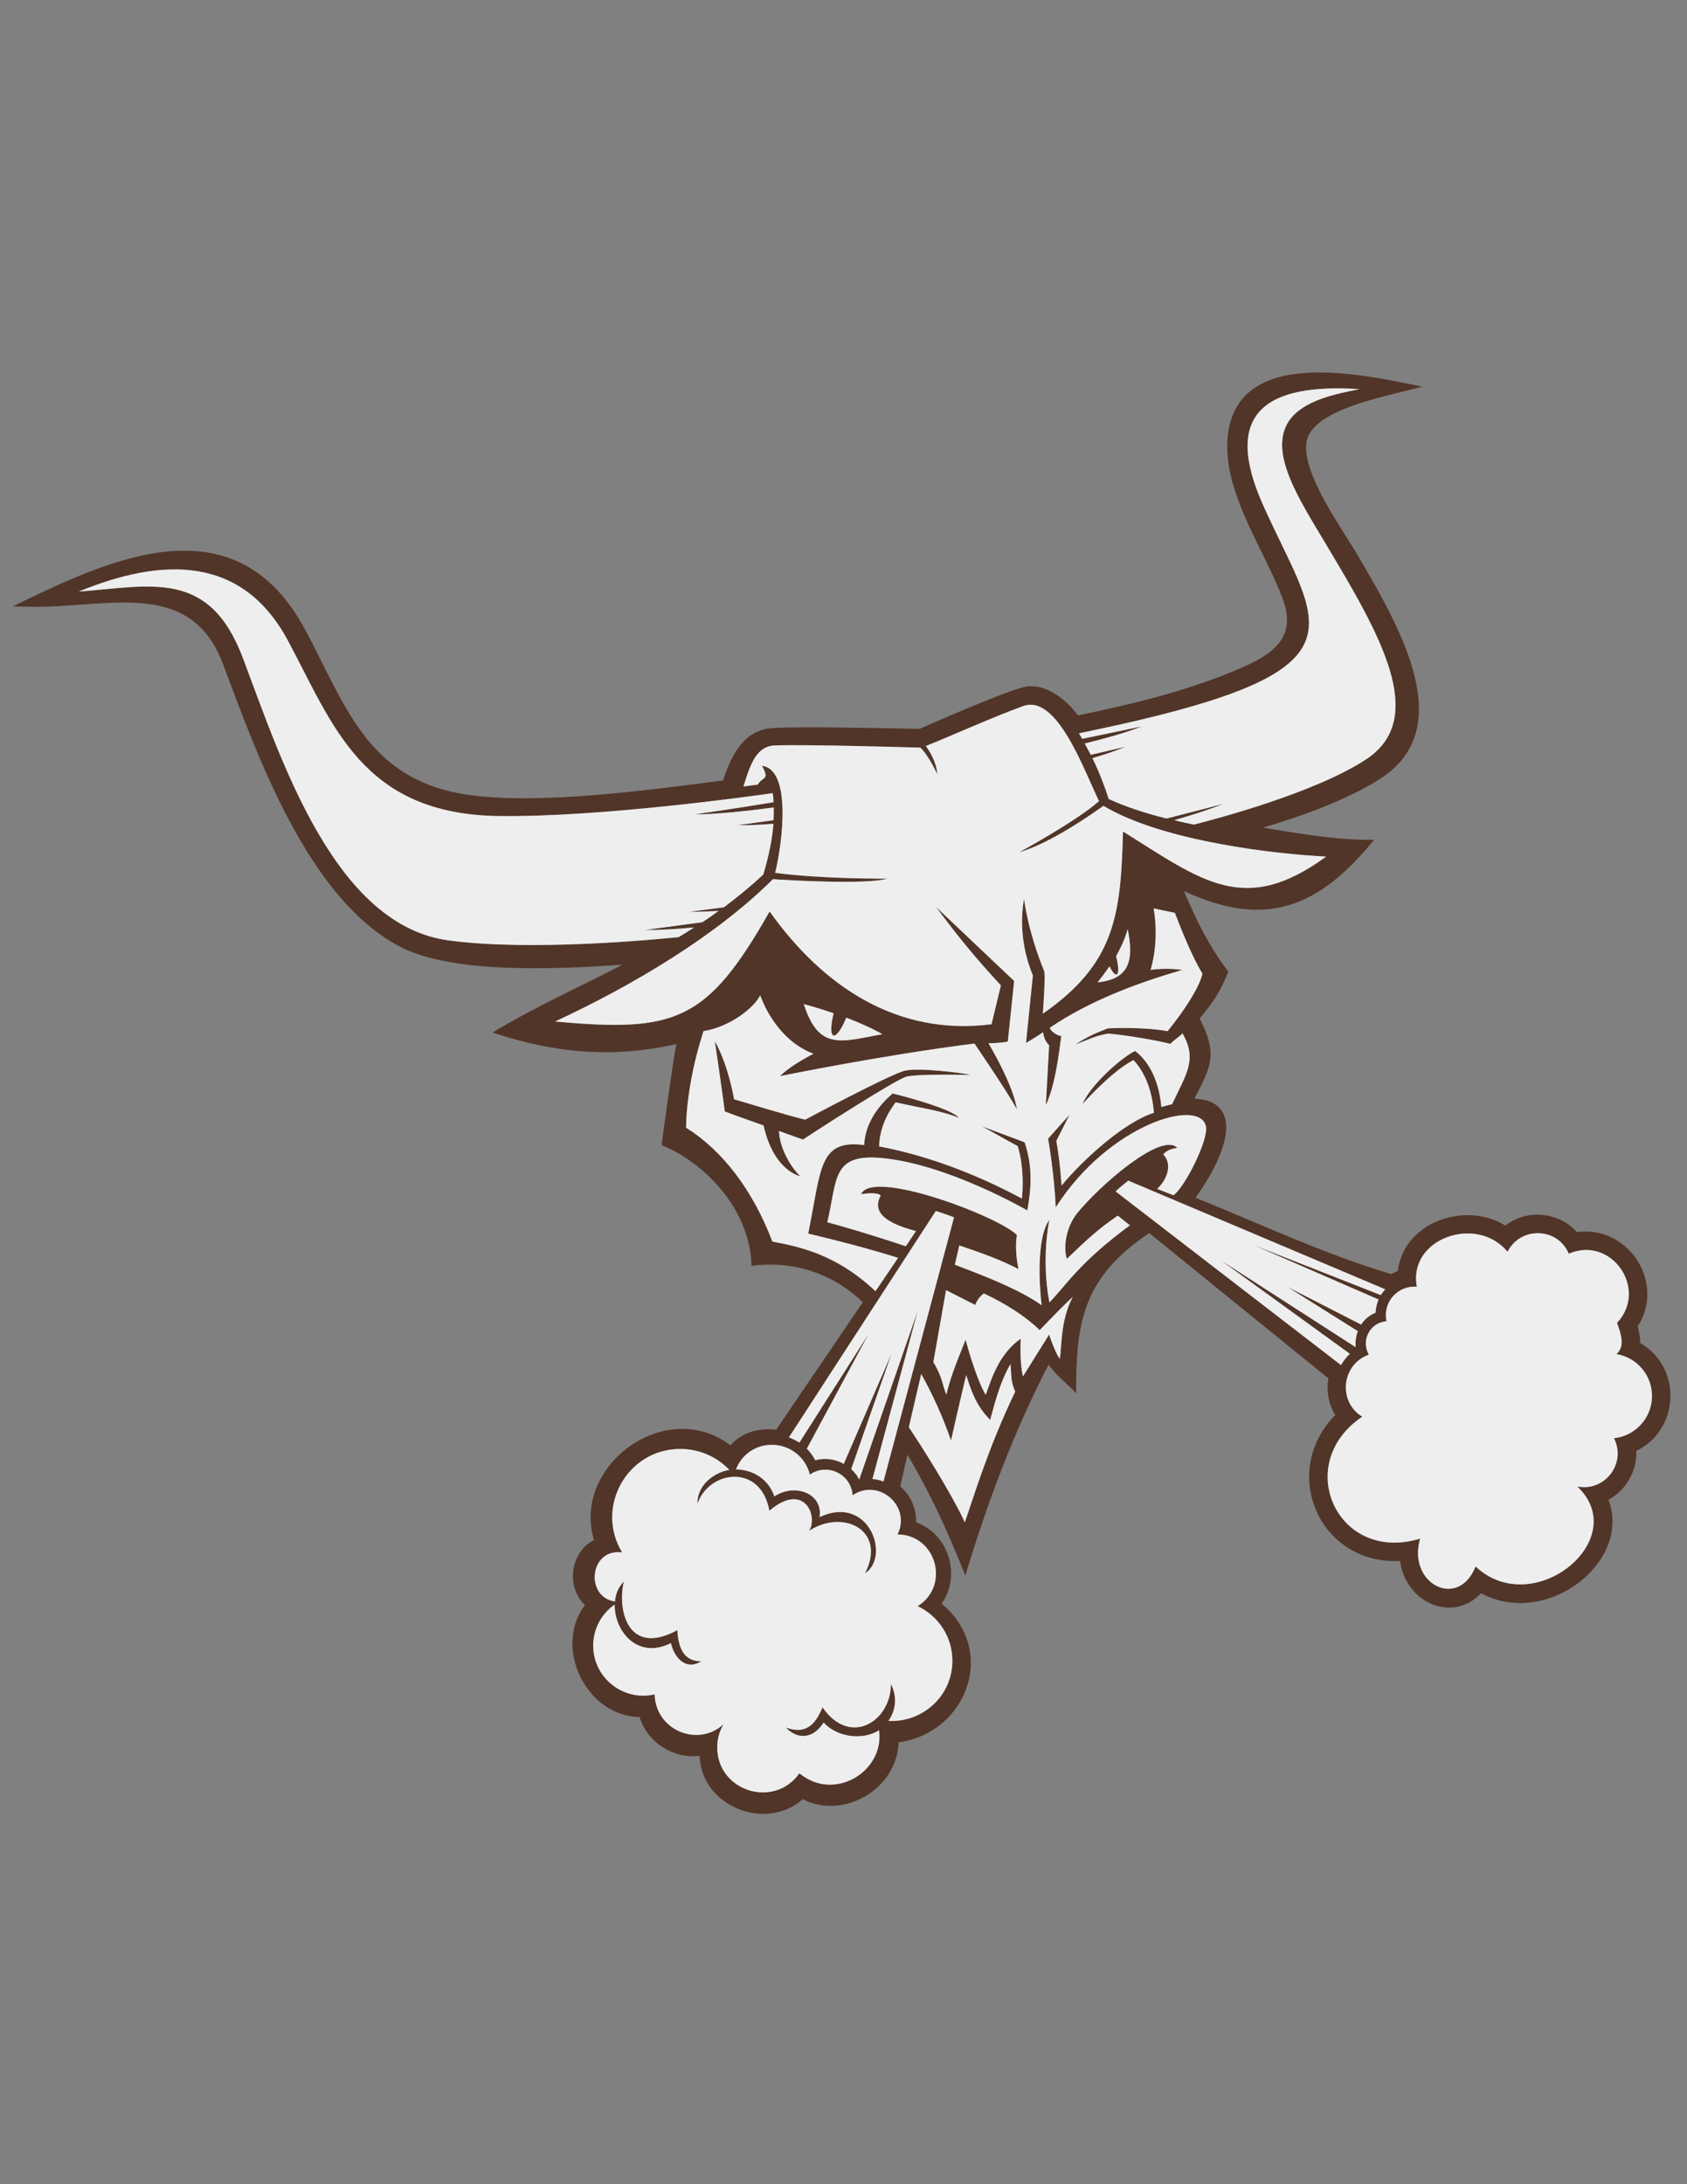 <?xml version="1.0" encoding="utf-8"?>
<!-- Generator: Adobe Illustrator 21.1.0, SVG Export Plug-In . SVG Version: 6.00 Build 0)  -->
<svg version="1.1" id="Layer_1" xmlns="http://www.w3.org/2000/svg" xmlns:xlink="http://www.w3.org/1999/xlink" x="0px" y="0px"
	 viewBox="0 0 612 792" enable-background="new 0 0 612 792" xml:space="preserve">
<rect x="0" y="0" width="612" height="792" fill="#808080" stroke="none"/>
<g>
	<path fill="#513528" d="M595,487c0-2-0.3-4-0.9-6c5.9-9.1,4.1-20.7-3.6-28.2c-5-4.8-11.6-7-18.4-6c-6.6-7.4-18.2-8.5-26-2.4
		c-14.5-9-36.9-1.3-39,16.5c-0.7,0.2-1.5,0.6-2.4,1.1c-24.4-7.3-47.5-18.2-71-27.7c5.7-7.8,14.6-23.1,9.7-31.2
		c-2.1-3.5-6.2-4.6-10.1-4.7c5.6-11.2,8.9-15.5,1.9-29.1c5-6,7.6-9.8,10.4-17c-6.9-9-11.6-18.6-16.1-29.2
		c29.9,13.9,49.1,5.8,69-18.6c-13.9,0.2-26.7-2.2-40.3-4.4c13.9-4.1,30.1-9.9,42.2-17.5c28.5-18.1,8.7-53.5-9.1-83.3
		c-5.1-8.6-21.9-31.8-16.4-41.8s29-14,41-17.3c-21.6-4.4-68.1-15.2-70.6,19.1c-1.4,19.7,13.5,40.2,20.1,58
		c5.6,15.1-5.4,20.8-17.5,25.9c-17.9,7.5-37.8,12.3-56.8,16.2c-4.2-5.5-11.1-11.3-18.4-10.5c-5.8,0.6-39.1,15.4-39.1,15.4
		c-9.7-0.2-19.4-0.4-29.1-0.5c-8-0.1-16.1-0.2-24.1,0.2c-10.6,0.5-15.2,10.1-18.1,19c-25.7,3.3-69,9.4-95,4.8
		c-34.2-6.1-42-32.1-56.5-59.3c-25.3-47.3-70.4-26.1-106.2-8.6l6.6,0.1c27.8,0.5,57.6-10.6,69.6,20.5
		c12.5,33.4,30.7,84.7,63.8,102.5c18.9,10.2,56.6,8.5,81.2,6.8c-15.9,8.3-31.6,15.2-47.1,24.6c22.7,7.5,43.1,9.4,66.7,4.2
		c-0.8,2.6-5.4,36.6-5.4,36.6c17,7,32.4,24.7,32.6,43.8c15.1-2,29.6,2.7,40.4,13.2c-10.5,15.4-20.9,30.8-31.4,46.2
		c-6.3-0.6-12.4,0.8-16.6,5.7c-23.6-17.9-57.7,7.6-49.5,34.3c-8.6,4.4-10.3,17-3.3,23.6c-11.6,15.4,0.5,40.3,19.8,40.6
		c2.9,9.3,12.3,15.2,21.8,14.1c0.6,18.3,24,27.6,37.4,15.7c14.9,7.6,34.2-3.7,34.8-20.6c24.8-3.5,36-33.4,15.6-50.3
		c7.2-10.2,2.6-25.3-9.3-29.5c0.2-5-1.9-9.7-5.7-13l2.6-11.5c8.6,14.5,14.8,28.3,21,43.8c7.9-26.2,17.6-52.2,30.2-76.5
		c3,4.3,6.5,6.6,10,10.4c-0.2-26.8,3.1-42.3,26.5-58.1l65,52.7c-0.8,4.6,0.1,9.4,2.5,13.3c-20.4,20.7-5.7,54.4,23.5,52.9
		c2.1,15.4,19.2,22.6,29.4,11.7c23.6,12.8,54.8-11.2,46.2-33.9c6.4-3.4,10.4-10.4,10.1-17.7C609.4,518.5,610.3,495.7,595,487z
		 M419.9,259.5c76.1-19.1,56.7-35.2,38.3-76.4c-15-33.5,1.2-44.2,35-42c-8.3,1.7-20.3,3.9-25.5,11.4c-7.8,11.3,3.7,28.7,13,44.3
		c19.5,32.6,37.9,63.5,14.8,78.6c-18.5,12.1-54.1,21.5-62.4,23.6c-2.4-0.5-4.8-1-7.1-1.6c7-2,13.4-4.1,17.7-5.9
		c0,0-9.4,2.5-20.5,5.3c-8-2-15.2-4.4-21-7.1c-1.1-3.5-3.1-9.1-5.9-14.8c4.6-1.3,8.8-2.8,12-4.1c0,0-5.4,1.2-12.6,2.9
		c-0.7-1.3-1.4-2.7-2.2-4.1c7.3-1.8,15-3.9,20.7-6.2c0,0-10.8,2.3-21.6,4.5c-0.4-0.7-0.8-1.4-1.2-2C400.1,264.1,410,262,419.9,259.5
		z M162.8,341c-41.4-5.5-60.7-65.2-74.6-102.2c-12.2-32.5-33-26.3-59.6-24.3c30-12.3,59.2-13.4,75.9,17.9
		c16.4,30.6,26.9,62.8,76.4,63.5c36.7,0.5,92.6-7.3,99.4-8.3c0.2,1,0.3,2.1,0.3,3.3c-13.3,2.2-28.6,4.4-28.6,4.4
		c7.6,0,18.9-1.2,28.7-2.5c0,1.4,0,3-0.1,4.6c-7.5,1.1-13.2,1.8-13.2,1.8c3.8,0.1,8.3-0.1,13.2-0.5c-0.4,5-1.5,11.1-3.7,18.4
		c-4.7,4.4-9.5,8.3-14.3,11.9c-7.1,0.9-12.4,1.6-12.4,1.6c3,0.1,6.6-0.1,10.5-0.3c-1.9,1.4-3.9,2.8-5.9,4.1
		c-10.8,1.5-20.8,2.8-20.8,2.8c4.9,0.1,11.3-0.3,17.8-0.9c-1.9,1.2-3.7,2.4-5.6,3.5C237.6,340.7,192.4,345,162.8,341z M325.6,556.4
		c14.1,0.1,19.2,18.6,7.3,26c7.4,3.5,12.6,11,12.6,19.8c0,12.9-11,22.5-23.2,21.8c2.4-3.4,3.5-8.3,0.9-13.4
		c0.1,13.5-14.8,23-24.8,8.5c-2,4.5-4.9,10.4-13.3,7.3c3.1,3.5,9.1,5.3,13.7-1.8c5.1,5.6,14.5,6.4,20.1,2.8
		c2,15-16.3,26.1-28.9,15.6c-9.2,13-29.8,6.5-29.8-9.4c0-3.1,0.8-5.9,2.3-8.4c-9.4,8.6-24.7,2.1-25-10.8c-11.4,2.6-22.3-6-22.3-17.7
		c0-6.2,3.1-11.6,7.8-14.9c-0.2,9.3,8,20.2,20.4,14c1,4.7,5.1,10.3,11,6.6c-6.9,0-8.3-5.7-8.7-11.3c-17.6,9.6-21.9-6.8-19.4-17.6
		c-1.9,1.9-3,4.4-3.2,7.2c-10.9-1.5-9.4-19.3,2.6-17.8c-9.9-16.2,1.7-37.5,21.1-37.5c7,0,13.3,2.9,17.8,7.6
		c-5.2,0.8-11.7,5.2-11.6,12.3c4.2-12.2,23-14.8,26.1,2.5c12.8-10.8,17.8,2.2,14.4,7.3c12.4-8.1,28.3-0.2,20.3,15.4
		c9.4-6,1.5-28.8-16.5-20.4c1.4-8.2-8.5-12.6-16.4-7.5c-2.1-6.4-7.9-9.7-13.9-9.8c2.1-5.4,7.1-8.9,13-8.9c6.7,0,12.3,4.6,13.8,10.8
		c6.3-4.4,15-0.2,15.5,7.5C318.7,535.8,330.7,546.1,325.6,556.4z M320.5,537.2c-1.3-0.5-2.6-0.8-4-0.9l16.4-60.9l-21.2,61.1
		c-0.7-1.4-1.7-2.7-2.9-3.8l14.6-41.8l-17.3,39.9c-3.1-1.7-6.8-2.3-10.3-1.3c-0.9-1.6-1.9-3-3.1-4.2l22.4-41.6L290,523.1
		c-1.1-0.7-2.4-1.4-3.8-1.9l53.3-82.1c2.1,0.7,4.3,1.4,6.6,2.3L320.5,537.2z M350,552c-2.5-5.7-10.4-19.6-20.3-34.5l4.5-19.3
		c4.3,7.7,7.9,15.8,10.8,24.1c0,0,3.8-16.7,5.5-23.7c2.4,7.5,4,11.3,8.7,16.3c1-3.4,3.2-13.3,7.4-20.3c0.4,4.9,0,6.1,1.7,10
		C358.2,525.6,352.8,544.2,350,552z M384.5,492.7c-1.2-1.2-3.6-7.6-3.9-8.8l-9.5,15.2c-1.3-5.3-0.8-13.7-0.8-13.7
		c-7.1,5.1-9.9,12.2-12.7,20.4c-3.7-6.2-7.3-20-7.3-20c-2.7,6.8-5.3,12.8-7,19.9c-1.5-3.7-1.3-6.1-4.7-11.8l4.6-26.1l10.6,5.4
		c0,0,0.7-2.4,3.1-4.2c8.2,3.9,14.7,8,20.3,13.3c0.9-0.9,5.5-5.9,12-12.1C384.8,478.5,385.2,487.5,384.5,492.7z M380.7,472.3
		c-3.1-16.3,0-30,0-30c-5,6.8-3.5,25.8-2.8,31c-7.5-5.3-18-9.6-31.5-14.7l1.6-7c8.9,3,15.4,5.4,21.5,8.6c-1.6-7.5-0.6-12.4-0.6-12.4
		c-6.8-6.8-52.5-24.1-56.5-14.8c1.5-0.2,5.9-0.8,7.1,0.5c-4,7.4,5.1,10.8,12.8,12.9l-3.7,5.5c-12.5-4.2-23.5-7.4-28.5-8.7
		c3.8-15.6,1.4-25.3,20.7-23.2c23.3,2.5,50.6,18.2,51.9,18.9c1.5-8.5,1.9-16.1-1-24.7l-15.5-5.8l13,7.2c2.3,7.4,1.9,15.7,1.5,19
		c-18.2-9.8-36.2-16-51.8-18.9c0.3-8.4,4.5-13.8,6-16c8.2,1.9,16.2,2.9,22.9,5.6c-2.1-3-19.2-7.7-24-8.8c-0.5,0.6-9.8,7.6-10.3,18.7
		c-16.5-2.1-15.5,8.4-20.3,32.1c11.8,2.8,22.7,5.7,32.6,8.8l-8.2,12.1c-14.5-13.7-28.1-16.2-37.4-18c-7.1-18.7-18.1-33-31.3-41.3
		c0,0-0.3-14.5,6.3-35c9.7-1.6,18.3-8.4,20.6-13c0,0,5,15.8,19.3,21.2c0,0-8.5,4.3-12.1,8.1c0,0,37.7-7.7,70.5-11.8
		c0,0,12.6,18.4,15.4,23.9c0,0-0.5-7.2-10.3-24c4.4-0.1,6.4-0.5,7-0.6l2.3-22l-28.3-26.8c8,10.8,14.4,18.6,23.5,28.4l-3.4,14.1
		c-34.4,4.4-61.3-13.9-80.5-40.9c-22.7,40-34.2,43.9-77.8,39.9c28.4-13.2,58.4-31.1,79-51.6c4.2,0.3,34,2.1,41.5-0.2
		c0,0-23.2,0.2-40.7-2.1c2.7-10.9,6-37.6-4.8-38.8c3,5.3,0.2,3.8-1.5,6.8c-1.5,0.2-3.2,0.4-5.2,0.7c2.3-7.3,4.4-14.7,11.5-14.9
		c12.6-0.4,48.8,0.7,52.7,0.8c3.1,3,6.1,9.6,6.1,9.6c-0.2-4.2-2.7-8.2-4.1-10.2c6-2.3,25.7-11.1,35.4-14.5
		c12.2-4.3,21.9,23.2,27.4,34.5c-8.4,7.4-28.9,18.5-28.9,18.5c11.1-3.1,26.6-14,30.5-16.8c21.8,13.1,63.8,17.6,80.8,18.4
		c-29.6,21.6-44.8,9-73.7-9.1c-0.8,30.7-3,47.9-29.1,66.1c0.2-2.6,1-13.8,0.5-15.5c-5.9-14.2-7.3-26.1-7.3-26.1
		c-1.5,8-0.8,18.1,3.2,27.7l-2.5,24.5c2.2-1.3,4.3-2.6,6.2-3.9c0.2,1.5,0.7,3.3,2.2,4.7l-1.2,21.7c3.5-7.3,4.8-19.2,5.6-25
		c0,0-3-0.5-4.2-3c14.5-9.8,31.3-16.1,48.1-21c0,0-5.6-0.9-11.5,0c0,0,3.3-10,1.1-22.3l7.7,1.6c2.6,6.8,6.7,16.8,10,22
		c0,0-0.6,5.9-12.6,20.9c-9.6-1.7-21.7-1-21.7-1c-5,1.9-7.3,3-11.8,5.8c4.7-1.6,6.9-3.1,11.9-3.9c1.5,0,13.6,1.5,22.6,3.7
		c1.3-1.4,3.3-2.6,4.4-3.8c5.4,9.6,1.4,14.6-3.8,25.7c-1.3,0.3-2.6,0.6-3.9,1c-1.3-14.7-8.8-19.7-9.5-20.3
		c-4.2,1.8-16.3,12.2-19.1,19.3c0-0.1,10.7-12.1,18.5-16c1.8,1.8,6.6,7.9,7.4,19.1c-11,3.5-25.9,17.2-33.5,26.4
		c-0.5-7.9-1.5-14.2-1.9-16.2l4.8-9.5l-7.8,8.7c0.2,0.7,2.3,13.4,2.8,24.9c19.2-30.1,52.4-40,54.5-29.3c0.9,5-7.8,22.2-11.8,24.9
		l-5.9-2.3c3.7-3.5,5.6-9,2.2-12.5c1.6-2,4.3-2.2,5.1-2.4c-5.9-5.9-28.5,14-36.4,23.8c-3.5,4.4-5.2,11.4-3.7,16.5
		c7.9-7.6,11.5-10.9,18.5-15.7l4.4,3.5C391.8,457.7,387.5,465.1,380.7,472.3z M307,369c4.4,1.7,9.1,3.7,13.1,6
		c-14.9,2.7-23,6.2-28.5-10.9c0,0,4.7,1.2,10.8,3.3C299.9,378.1,303.5,377.7,307,369z M404.9,346.7c1.7-3,3.2-6.3,4.2-9.8
		c2.3,11.3,0.7,18.1-10.9,19.3c1.4-1.8,2.9-3.8,4.3-5.8C404.8,355.1,406.8,354.4,404.9,346.7z M404.7,432c1.4-1.3,3-2.6,4.6-3.9
		l93.2,39.4c-0.6,0.7-1.1,1.4-1.6,2.1l-46.3-18.2l45.5,19.8c-0.6,1.5-1,3.1-1.1,4.8c-2.2,0.9-4,2.4-5.2,4.3L467,466.6l25.6,16.1
		c-0.7,1.8-1,3.8-0.8,5.8L442.9,457l46.8,33.9c-1.3,1.2-2.4,2.6-3.2,4.1L404.7,432z M585.5,521.5c4.6,9-3.2,19.5-13.3,17.5
		c20.2,19.2-16,48.7-36.9,29c-6.3,15.9-24.9,6.2-20.1-10.1c-30,9.2-46.5-27.1-21-44.2c-9-5.5-7.5-19,2.4-22.5
		c-3-5.1,0.4-11.7,6.4-12.1c-1.5-6.8,4-13.1,11-12.5c-3.3-17.5,21.7-26.3,32.9-12.7c4.7-9.3,18.2-8.9,22.2,0.7
		c15.5-6.7,29,12.9,17.5,25.1c1.5,4,3,8.6-0.2,11.3c7.3,1.2,12.9,7.5,12.9,15.2C599.3,514.2,593.2,520.7,585.5,521.5z M352.2,389.8
		c0,0-19.4-0.5-23.4,0.6c-4,1.1-33.3,20-37.5,22.8c0,0-3.8-1.3-8.7-3.1c0.2,5.8,3.8,12.6,7.7,16.4c0,0-9.6-1.8-13.3-18.4
		c-5.6-2-11.3-4-14.1-5.1c0.1,0-2.6-19.1-3.6-25.5c5,8.8,7,21.1,7,21.1s20.9,6.3,25.8,7.4c0,0,31.2-16.7,36.3-17.8
		C333.5,387.1,349.1,389,352.2,389.8z"/>
	<path fill="#EEEEEE" d="M302.4,367.4c-2.5,10.7,1.1,10.3,4.6,1.6c4.4,1.7,9.1,3.7,13.1,6c-14.9,2.7-23,6.2-28.5-10.9
		C291.6,364.1,296.3,365.3,302.4,367.4z M402.5,350.4c-1.4,2-2.9,4-4.3,5.8c11.6-1.2,13.2-8,10.9-19.3c-1,3.5-2.5,6.8-4.2,9.8
		C406.8,354.4,404.8,355.1,402.5,350.4z M405.5,440.8l4.4,3.5c-18.1,13.4-22.4,20.8-29.2,28c-3.1-16.3,0-30,0-30
		c-5,6.8-3.5,25.8-2.8,31c-7.5-5.3-18-9.6-31.5-14.7l1.6-7c8.9,3,15.4,5.4,21.5,8.6c-1.6-7.5-0.6-12.4-0.6-12.4
		c-6.8-6.8-52.5-24.1-56.5-14.8c1.5-0.2,5.9-0.8,7.1,0.5c-4,7.4,5.1,10.8,12.8,12.9l-3.7,5.5c-12.5-4.2-23.5-7.4-28.5-8.7
		c3.8-15.6,1.4-25.3,20.7-23.2c23.3,2.5,50.6,18.2,51.9,18.9c1.5-8.5,1.9-16.1-1-24.7l-15.5-5.8l13,7.2c2.3,7.4,1.9,15.7,1.5,19
		c-18.2-9.8-36.2-16-51.8-18.9c0.3-8.4,4.5-13.8,6-16c8.2,1.9,16.2,2.9,22.9,5.6c-2.1-3-19.2-7.7-24-8.8c-0.5,0.6-9.8,7.6-10.3,18.7
		c-16.5-2.1-15.5,8.4-20.3,32.1c11.8,2.8,22.7,5.7,32.6,8.8l-8.2,12.1c-14.5-13.7-28.1-16.2-37.4-18c-7.1-18.7-18.1-33-31.3-41.3
		c0,0-0.3-14.5,6.3-35c9.7-1.6,18.3-8.4,20.6-13c0,0,5,15.8,19.3,21.2c0,0-8.5,4.3-12.1,8.1c0,0,37.7-7.7,70.5-11.8
		c0,0,12.6,18.4,15.4,23.9c0,0-0.5-7.2-10.3-24c4.4-0.1,6.4-0.5,7-0.6l2.3-22l-28.3-26.8c8,10.8,14.4,18.6,23.5,28.4l-3.4,14.1
		c-34.4,4.4-61.3-13.9-80.5-40.9c-22.7,40-34.2,43.9-77.8,39.9c28.4-13.2,58.4-31.1,79-51.6c4.2,0.3,34,2.1,41.5-0.2
		c0,0-23.2,0.2-40.7-2.1c2.7-10.9,6-37.6-4.8-38.8c3,5.3,0.2,3.8-1.5,6.8c-1.5,0.2-3.2,0.4-5.2,0.7c2.3-7.3,4.4-14.7,11.5-14.9
		c12.6-0.4,48.8,0.7,52.7,0.8c3.1,3,6.1,9.6,6.1,9.6c-0.2-4.2-2.7-8.2-4.1-10.2c6-2.3,25.7-11.1,35.4-14.5
		c12.2-4.3,21.9,23.2,27.4,34.5c-8.4,7.4-28.9,18.5-28.9,18.5c11.1-3.1,26.6-14,30.5-16.8c21.8,13.1,63.8,17.6,80.8,18.4
		c-29.6,21.6-44.8,9-73.7-9.1c-0.8,30.7-3,47.9-29.1,66.1c0.2-2.6,1-13.8,0.5-15.5c-5.9-14.2-7.3-26.1-7.3-26.1
		c-1.5,8-0.8,18.1,3.2,27.7l-2.5,24.5c2.2-1.3,4.3-2.6,6.2-3.9c0.2,1.5,0.7,3.3,2.2,4.7l-1.2,21.7c3.5-7.3,4.8-19.2,5.6-25
		c0,0-3-0.5-4.2-3c14.5-9.8,31.3-16.1,48.1-21c0,0-5.6-0.9-11.5,0c0,0,3.3-10,1.1-22.3l7.7,1.6c2.6,6.8,6.7,16.8,10,22
		c0,0-0.6,5.9-12.6,20.9c-9.6-1.7-21.7-1-21.7-1c-5,1.9-7.3,3-11.8,5.8c4.7-1.6,6.9-3.1,11.9-3.9c1.5,0,13.6,1.5,22.6,3.7
		c1.3-1.4,3.3-2.6,4.4-3.8c5.4,9.6,1.4,14.6-3.8,25.7c-1.3,0.3-2.6,0.6-3.9,1c-1.3-14.7-8.8-19.7-9.5-20.3
		c-4.2,1.8-16.3,12.2-19.1,19.3c0-0.1,10.7-12.1,18.5-16c1.8,1.8,6.6,7.9,7.4,19.1c-11,3.5-25.9,17.2-33.5,26.4
		c-0.5-7.9-1.5-14.2-1.9-16.2l4.8-9.5l-7.8,8.7c0.2,0.7,2.3,13.4,2.8,24.9c19.2-30.1,52.4-40,54.5-29.3c0.9,5-7.8,22.2-11.8,24.9
		l-5.9-2.3c3.7-3.5,5.6-9,2.2-12.5c1.6-2,4.3-2.2,5.1-2.4c-5.9-5.9-28.5,14-36.4,23.8c-3.5,4.4-5.2,11.4-3.7,16.5
		C394.9,448.9,398.5,445.6,405.5,440.8z M352.2,389.8c-3.1-0.8-18.7-2.7-23.8-1.6c-5.1,1.1-36.3,17.8-36.3,17.8
		c-4.9-1.1-25.8-7.4-25.8-7.4s-2-12.3-7-21.1c1,6.4,3.7,25.5,3.6,25.5c2.8,1.1,8.5,3.1,14.1,5.1c3.7,16.6,13.3,18.4,13.3,18.4
		c-3.9-3.8-7.5-10.6-7.7-16.4c4.9,1.8,8.7,3.1,8.7,3.1c4.2-2.8,33.5-21.7,37.5-22.8C332.8,389.3,352.2,389.8,352.2,389.8z
		 M414.2,263.4c-5.7,2.3-13.4,4.4-20.7,6.2c0.8,1.4,1.5,2.8,2.2,4.1c7.2-1.7,12.6-2.9,12.6-2.9c-3.2,1.3-7.4,2.8-12,4.1
		c2.8,5.7,4.8,11.3,5.9,14.8c5.8,2.7,13,5.1,21,7.1c11.1-2.8,20.5-5.3,20.5-5.3c-4.3,1.8-10.7,3.9-17.7,5.9c2.3,0.6,4.7,1.1,7.1,1.6
		c8.3-2.1,43.9-11.5,62.4-23.6c23.1-15.1,4.7-46-14.8-78.6c-9.3-15.6-20.8-33-13-44.3c5.2-7.5,17.2-9.7,25.5-11.4
		c-33.8-2.2-50,8.5-35,42c18.4,41.2,37.8,57.3-38.3,76.4c-9.9,2.5-19.8,4.6-28.5,6.4c0.4,0.6,0.8,1.3,1.2,2
		C403.4,265.7,414.2,263.4,414.2,263.4z M377.2,482.3c-5.6-5.3-12.1-9.4-20.3-13.3c-2.4,1.8-3.1,4.2-3.1,4.2l-10.6-5.4l-4.6,26.1
		c3.4,5.7,3.2,8.1,4.7,11.8c1.7-7.1,4.3-13.1,7-19.9c0,0,3.6,13.8,7.3,20c2.8-8.2,5.6-15.3,12.7-20.4c0,0-0.5,8.4,0.8,13.7l9.5-15.2
		c0.3,1.2,2.7,7.6,3.9,8.8c0.7-5.2,0.3-14.2,4.7-22.5C382.7,476.4,378.1,481.4,377.2,482.3z M489.7,490.9L442.9,457l48.9,31.5
		c-0.2-2,0.1-4,0.8-5.8L467,466.6l26.8,13.7c1.2-1.9,3-3.4,5.2-4.3c0.1-1.7,0.5-3.3,1.1-4.8l-45.5-19.8l46.3,18.2
		c0.5-0.7,1-1.4,1.6-2.1l-93.2-39.4c-1.6,1.3-3.2,2.6-4.6,3.9l81.8,63C487.3,493.5,488.4,492.1,489.7,490.9z M586.4,491
		c3.2-2.7,1.7-7.3,0.2-11.3c11.5-12.2-2-31.8-17.5-25.1c-4-9.6-17.5-10-22.2-0.7c-11.2-13.6-36.2-4.8-32.9,12.7
		c-7-0.6-12.5,5.7-11,12.5c-6,0.4-9.4,7-6.4,12.1c-9.9,3.5-11.4,17-2.4,22.5c-25.5,17.1-9,53.4,21,44.2c-4.8,16.3,13.8,26,20.1,10.1
		c20.9,19.7,57.1-9.8,36.9-29c10.1,2,17.9-8.5,13.3-17.5c7.7-0.8,13.8-7.3,13.8-15.3C599.3,498.5,593.7,492.2,586.4,491z
		 M359.2,514.9c-4.7-5-6.3-8.8-8.7-16.3c-1.7,7-5.5,23.7-5.5,23.7c-2.9-8.3-6.5-16.4-10.8-24.1l-4.5,19.3
		c9.9,14.9,17.8,28.8,20.3,34.5c2.8-7.8,8.2-26.4,18.3-47.4c-1.7-3.9-1.3-5.1-1.7-10C362.4,501.6,360.2,511.5,359.2,514.9z
		 M251.8,336.3c-6.5,0.6-12.9,1-17.8,0.9c0,0,10-1.3,20.8-2.8c2-1.3,4-2.7,5.9-4.1c-3.9,0.2-7.5,0.4-10.5,0.3c0,0,5.3-0.7,12.4-1.6
		c4.8-3.6,9.6-7.5,14.3-11.9c2.2-7.3,3.3-13.4,3.7-18.4c-4.9,0.4-9.4,0.6-13.2,0.5c0,0,5.7-0.7,13.2-1.8c0.1-1.6,0.1-3.2,0.1-4.6
		c-9.8,1.3-21.1,2.5-28.7,2.5c0,0,15.3-2.2,28.6-4.4c0-1.2-0.1-2.3-0.3-3.3c-6.8,1-62.7,8.8-99.4,8.3c-49.5-0.7-60-32.9-76.4-63.5
		c-16.7-31.3-45.9-30.2-75.9-17.9c26.6-2,47.4-8.2,59.6,24.3c13.9,37,33.2,96.7,74.6,102.2c29.6,4,74.8-0.3,83.4-1.2
		C248.1,338.7,249.9,337.5,251.8,336.3z M309.3,542.2c-0.5-7.7-9.2-11.9-15.5-7.5c-1.5-6.2-7.1-10.8-13.8-10.8
		c-5.9,0-10.9,3.5-13,8.9c6,0.1,11.8,3.4,13.9,9.8c7.9-5.1,17.8-0.7,16.4,7.5c18-8.4,25.9,14.4,16.5,20.4c8-15.6-7.9-23.5-20.3-15.4
		c3.4-5.1-1.6-18.1-14.4-7.3c-3.1-17.3-21.9-14.7-26.1-2.5c-0.1-7.1,6.4-11.5,11.6-12.3c-4.5-4.7-10.8-7.6-17.8-7.6
		c-19.4,0-31,21.3-21.1,37.5c-12-1.5-13.5,16.3-2.6,17.8c0.2-2.8,1.3-5.3,3.2-7.2c-2.5,10.8,1.8,27.2,19.4,17.6
		c0.4,5.6,1.8,11.3,8.7,11.3c-5.9,3.7-10-1.9-11-6.6c-12.4,6.2-20.6-4.7-20.4-14c-4.7,3.3-7.8,8.7-7.8,14.9
		c0,11.7,10.9,20.3,22.3,17.7c0.3,12.9,15.6,19.4,25,10.8c-1.5,2.5-2.3,5.3-2.3,8.4c0,15.9,20.6,22.4,29.8,9.4
		c12.6,10.5,30.9-0.6,28.9-15.6c-5.6,3.6-15,2.8-20.1-2.8c-4.6,7.1-10.6,5.3-13.7,1.8c8.4,3.1,11.3-2.8,13.3-7.3
		c10,14.5,24.9,5,24.8-8.5c2.6,5.1,1.5,10-0.9,13.4c12.2,0.7,23.2-8.9,23.2-21.8c0-8.8-5.2-16.3-12.6-19.8c11.9-7.4,6.8-25.9-7.3-26
		C330.7,546.1,318.7,535.8,309.3,542.2z M339.5,439.1l-53.3,82.1c1.4,0.5,2.7,1.2,3.8,1.9l25.1-39.4l-22.4,41.6
		c1.2,1.2,2.2,2.6,3.1,4.2c3.5-1,7.2-0.4,10.3,1.3l17.3-39.9l-14.6,41.8c1.2,1.1,2.2,2.4,2.9,3.8l21.2-61.1l-16.4,60.9
		c1.4,0.1,2.7,0.4,4,0.9l25.6-95.8C343.8,440.5,341.6,439.8,339.5,439.1z"/>
</g>
</svg>
